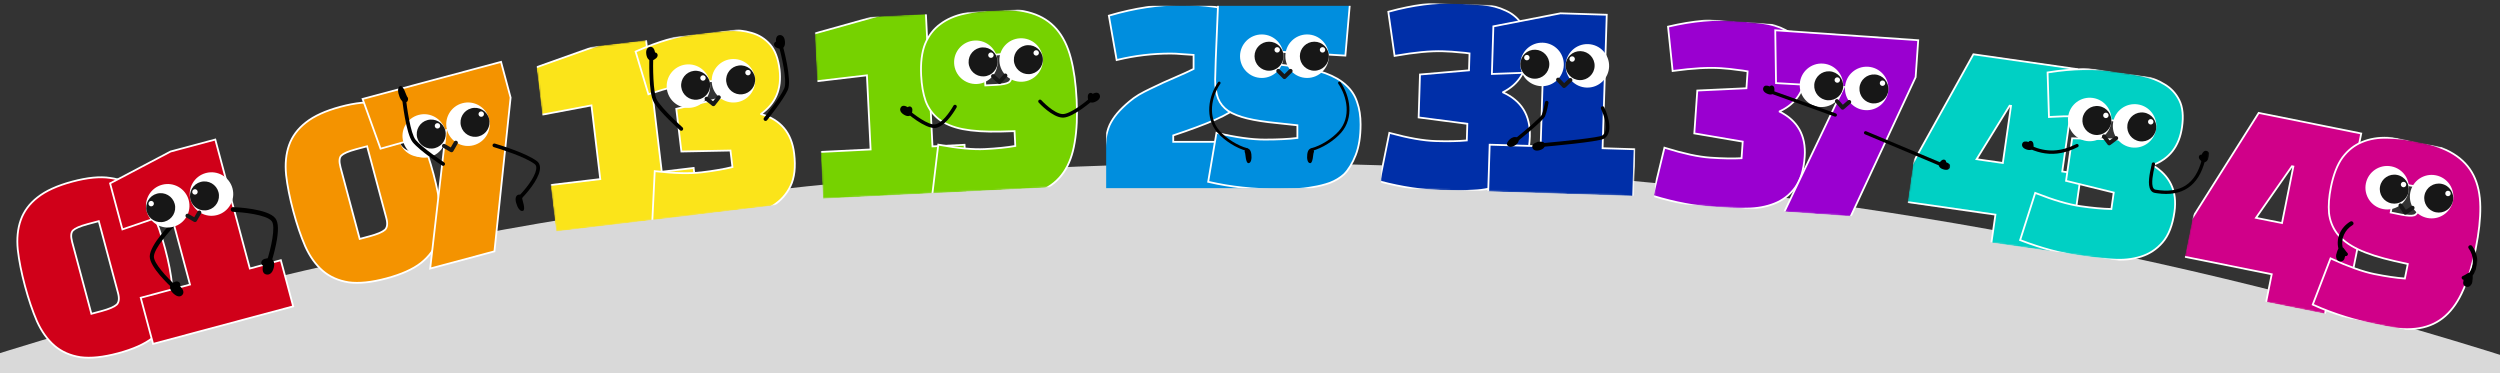 <svg width="1379" height="206" viewBox="0 0 1379 206" fill="none" style="background-color: rgba(0, 91, 226, 0.04);" xmlns="http://www.w3.org/2000/svg">
<rect x="0" y="0" width="1379" height="206" fill="#333333" stroke="none"/>
<circle cx="688" cy="2400" r="2310" fill="#D9D9D9"/>
<g clip-path="url(#clip0_12_15)">
<mask id="mask0_12_15" style="mask-type:luminance" maskUnits="userSpaceOnUse" x="1050" y="25" width="174" height="125">
<path d="M1223.98 47.825L1064.6 25L1050 126.96L1209.37 149.785L1223.98 47.825Z" fill="white"/>
</mask>
<g mask="url(#mask0_12_15)">
<path d="M1130.67 139.018L1131.16 139.089L1131.23 138.594L1133.45 123.092L1143.29 124.501L1143.79 124.572L1143.86 124.077L1147.8 96.562L1147.87 96.067L1147.37 95.996L1137.54 94.588L1145.55 38.614L1145.62 38.119L1145.13 38.048L1088.87 29.99L1088.53 29.942L1088.36 30.242L1054.72 90.724L1054.67 90.805L1054.66 90.896L1051.8 110.892L1051.73 111.387L1052.22 111.458L1100.68 118.398L1098.46 133.9L1098.39 134.395L1098.88 134.465L1130.67 139.018ZM1109.27 58.41L1104.76 89.894L1090.28 87.819L1108.5 58.3L1109.27 58.41Z" fill="#00D0C4" stroke="white"/>
<path d="M1143.44 76.297L1142.99 76.285L1142.93 76.726L1139.7 99.297L1139.63 99.746L1140.07 99.854L1165.93 106.212L1164.63 115.291C1159.9 115.207 1154.18 114.687 1147.47 113.726C1140.91 112.786 1132.8 110.416 1123.13 106.6L1122.63 106.404L1122.47 106.913L1114.45 131.975L1114.3 132.424L1114.74 132.594C1126.07 136.978 1137.39 139.981 1148.7 141.601C1154.3 142.402 1159.88 142.936 1165.45 143.203C1171.04 143.576 1176.19 143.03 1180.9 141.556C1185.63 140.074 1189.61 137.457 1192.83 133.71C1196.2 129.845 1198.39 124.225 1199.43 116.908C1200.26 111.177 1199.65 106.13 1197.6 101.791C1195.58 97.538 1192.19 94.005 1187.45 91.183L1187.47 91.032C1192.03 89.335 1195.67 86.769 1198.36 83.328C1201.1 79.818 1202.84 75.422 1203.6 70.165C1204.47 64.093 1204.01 59.146 1202.14 55.374C1200.3 51.643 1197.59 48.703 1194.01 46.565C1190.47 44.337 1186.32 42.725 1181.56 41.723C1176.94 40.743 1172.25 39.911 1167.48 39.229C1155.74 37.547 1143.21 37.774 1129.88 39.903L1129.45 39.973L1129.46 40.413L1130.19 64.028L1130.21 64.544L1130.72 64.512C1141.46 63.829 1150.21 63.978 1156.99 64.948C1160.5 65.45 1163.47 65.981 1165.9 66.54L1165.91 66.542L1165.92 66.544C1168.16 66.96 1169.99 67.363 1171.44 67.751L1170.11 76.993L1143.44 76.297Z" fill="#00D0C4" stroke="white"/>
<path d="M1150.99 77.781C1157.55 78.72 1163.63 74.164 1164.57 67.603C1165.51 61.043 1160.96 54.963 1154.39 54.023C1147.83 53.084 1141.75 57.64 1140.81 64.201C1139.88 70.761 1144.43 76.841 1150.99 77.781Z" fill="white"/>
<path d="M1155.52 74.388C1159.89 75.015 1163.95 71.977 1164.57 67.603C1165.2 63.23 1162.16 59.176 1157.79 58.55C1153.41 57.923 1149.36 60.961 1148.73 65.335C1148.11 69.709 1151.15 73.762 1155.52 74.388Z" fill="#171717"/>
<path d="M1161.39 65.127C1162.21 65.245 1162.97 64.675 1163.09 63.855C1163.21 63.035 1162.64 62.275 1161.82 62.158C1161 62.04 1160.24 62.61 1160.12 63.43C1160 64.25 1160.57 65.01 1161.39 65.127Z" fill="white"/>
<path d="M1175.74 81.325C1182.3 82.265 1188.38 77.708 1189.32 71.148C1190.26 64.587 1185.7 58.507 1179.14 57.568C1172.58 56.628 1166.5 61.185 1165.56 67.745C1164.62 74.305 1169.18 80.385 1175.74 81.325Z" fill="white"/>
<path d="M1180.27 77.933C1184.64 78.559 1188.69 75.521 1189.32 71.148C1189.95 66.774 1186.91 62.721 1182.53 62.094C1178.16 61.468 1174.11 64.506 1173.48 68.879C1172.86 73.253 1175.89 77.306 1180.27 77.933Z" fill="#171717"/>
<path d="M1186.14 68.672C1186.96 68.789 1187.72 68.219 1187.84 67.399C1187.95 66.579 1187.38 65.819 1186.56 65.702C1185.74 65.585 1184.98 66.154 1184.87 66.974C1184.75 67.794 1185.32 68.554 1186.14 68.672Z" fill="white"/>
<path fill-rule="evenodd" clip-rule="evenodd" d="M1159.9 74.338C1160.4 73.966 1161.1 74.067 1161.47 74.564L1163.66 77.483L1166.58 75.295C1167.08 74.923 1167.78 75.024 1168.16 75.521C1168.53 76.018 1168.43 76.723 1167.93 77.096L1164.11 79.958C1163.61 80.331 1162.91 80.23 1162.54 79.733L1159.67 75.913C1159.3 75.416 1159.4 74.711 1159.9 74.338Z" fill="#171717"/>
<path d="M1128.05 84.598C1125.38 84.215 1122.69 83.429 1119.92 82.229C1119.45 82.026 1119.24 81.485 1119.43 81.02C1119.64 80.557 1120.18 80.343 1120.64 80.537C1129.01 84.132 1136.6 83.816 1145.26 79.496C1145.71 79.269 1146.27 79.449 1146.49 79.91C1146.72 80.362 1146.53 80.918 1146.08 81.145C1139.76 84.296 1133.96 85.443 1128.05 84.598Z" fill="black"/>
<path d="M1118.92 78.303C1119.13 77.987 1119.43 77.757 1119.81 77.692C1120.61 77.542 1121.35 78.15 1121.56 79.037C1121.71 79.66 1121.77 80.408 1121.69 80.988C1121.68 81.124 1121.65 81.256 1121.61 81.386C1121.18 82.574 1119.89 83.182 1117.78 82.442C1115.65 81.709 1115.07 80.404 1115.47 79.213C1115.91 77.918 1117.33 77.802 1118.92 78.303Z" fill="black"/>
<path d="M1189.84 106.606C1189.44 106.549 1189.04 106.482 1188.64 106.415C1187.67 106.249 1186.89 105.746 1186.34 104.91C1184.35 101.946 1185.82 95.401 1186.61 91.877C1186.76 91.206 1186.88 90.632 1186.92 90.346C1187 89.846 1187.47 89.494 1187.97 89.565C1188.47 89.637 1188.82 90.107 1188.75 90.607C1188.7 90.964 1188.57 91.521 1188.4 92.28C1187.77 95.061 1186.32 101.58 1187.86 103.888C1188.13 104.292 1188.48 104.524 1188.94 104.609C1202.66 106.974 1211.03 101.618 1214.48 88.231C1214.61 87.739 1215.12 87.447 1215.6 87.571C1216.09 87.696 1216.39 88.203 1216.26 88.686C1212.68 102.575 1203.79 108.604 1189.84 106.606Z" fill="black"/>
<path d="M1214.42 85.314C1214.04 85.26 1213.68 85.344 1213.38 85.584C1212.74 86.085 1212.72 87.049 1213.25 87.781C1213.63 88.301 1214.15 88.84 1214.64 89.156C1214.75 89.236 1214.87 89.307 1215 89.353C1216.17 89.813 1217.48 89.226 1218.31 87.156C1219.13 85.069 1218.53 83.78 1217.37 83.303C1216.09 82.792 1215.08 83.786 1214.42 85.314Z" fill="black"/>
</g>
</g>
<g clip-path="url(#clip1_12_15)">
<mask id="mask1_12_15" style="mask-type:luminance" maskUnits="userSpaceOnUse" x="912" y="9" width="169" height="115">
<path d="M1080.77 20.272L919.167 9L912 111.75L1073.61 123.023L1080.77 20.272Z" fill="white"/>
</mask>
<g mask="url(#mask1_12_15)">
<path d="M936.672 49.92L936.227 49.941L936.196 50.384L934.61 73.131L934.578 73.582L935.024 73.658L961.274 78.124L960.636 87.273C955.91 87.533 950.17 87.429 943.412 86.958C936.798 86.496 928.536 84.721 918.615 81.616L918.106 81.457L917.98 81.976L911.798 107.554L911.688 108.012L912.138 108.15C923.757 111.7 935.265 113.874 946.662 114.669C952.303 115.063 957.91 115.19 963.483 115.053C969.086 115.018 974.183 114.1 978.769 112.288C983.377 110.468 987.158 107.569 990.103 103.598C993.183 99.498 994.955 93.735 995.469 86.361C995.872 80.585 994.906 75.595 992.541 71.417C990.222 67.321 986.581 64.044 981.65 61.574L981.66 61.421C986.087 59.397 989.528 56.575 991.961 52.947C994.444 49.247 995.859 44.737 996.229 39.439C996.656 33.32 995.837 28.419 993.708 24.793C991.601 21.205 988.681 18.47 984.956 16.597C981.262 14.631 977.003 13.325 972.185 12.671C967.507 12.028 962.766 11.54 957.962 11.205C946.132 10.38 933.648 11.515 920.512 14.605L920.084 14.706L920.129 15.144L922.574 38.644L922.627 39.158L923.139 39.088C933.798 37.628 942.538 37.141 949.367 37.617C952.901 37.864 955.9 38.178 958.369 38.559L958.379 38.56L958.389 38.561C960.649 38.814 962.511 39.082 963.978 39.365L963.328 48.678L936.672 49.92Z" fill="#9A00D0" stroke="white"/>
<path d="M1058.05 22.697L1058.09 22.198L1057.59 22.163L979.776 16.736L979.233 16.698L979.241 17.242L979.648 45.375L979.655 45.841L980.119 45.867L1017.13 47.982L984.348 116.612L984.031 117.276L984.764 117.327L1020.29 119.805L1020.63 119.829L1020.78 119.517L1056.63 42.626L1056.67 42.541L1056.67 42.449L1058.05 22.697Z" fill="#9A00D0" stroke="white"/>
<path d="M1003.89 59.017C1010.5 59.478 1016.24 54.492 1016.7 47.881C1017.16 41.269 1012.17 35.536 1005.56 35.075C998.951 34.614 993.217 39.599 992.756 46.211C992.295 52.822 997.281 58.555 1003.89 59.017Z" fill="white"/>
<path d="M1008.16 55.305C1012.57 55.612 1016.39 52.288 1016.7 47.881C1017.01 43.473 1013.68 39.651 1009.27 39.343C1004.87 39.036 1001.04 42.36 1000.74 46.767C1000.43 51.175 1003.75 54.997 1008.16 55.305Z" fill="#171717"/>
<path d="M1013.35 45.642C1014.17 45.7 1014.89 45.076 1014.95 44.25C1015 43.424 1014.38 42.707 1013.55 42.649C1012.73 42.592 1012.01 43.215 1011.95 44.041C1011.9 44.868 1012.52 45.584 1013.35 45.642Z" fill="white"/>
<path d="M1028.83 60.756C1035.44 61.217 1041.18 56.231 1041.64 49.62C1042.1 43.009 1037.11 37.275 1030.5 36.814C1023.89 36.353 1018.16 41.339 1017.7 47.95C1017.23 54.562 1022.22 60.295 1028.83 60.756Z" fill="white"/>
<path d="M1033.1 57.044C1037.51 57.352 1041.33 54.028 1041.64 49.62C1041.94 45.213 1038.62 41.39 1034.21 41.083C1029.81 40.776 1025.98 44.099 1025.68 48.507C1025.37 52.914 1028.69 56.737 1033.1 57.044Z" fill="#171717"/>
<path d="M1038.28 47.382C1039.11 47.439 1039.83 46.816 1039.89 45.989C1039.94 45.163 1039.32 44.446 1038.49 44.389C1037.67 44.331 1036.95 44.954 1036.89 45.781C1036.84 46.607 1037.46 47.324 1038.28 47.382Z" fill="white"/>
<path fill-rule="evenodd" clip-rule="evenodd" d="M1012.53 54.937C1013 54.529 1013.71 54.579 1014.11 55.048L1016.51 57.8L1019.26 55.407C1019.73 54.999 1020.44 55.048 1020.85 55.517C1021.25 55.986 1021.21 56.697 1020.74 57.104L1017.13 60.236C1016.67 60.644 1015.96 60.595 1015.55 60.126L1012.42 56.524C1012.01 56.055 1012.06 55.345 1012.53 54.937Z" fill="#171717"/>
<path d="M1070.7 91.696C1070.61 91.69 1070.5 91.654 1070.42 91.62L1028.71 74.076C1028.25 73.875 1028.03 73.353 1028.23 72.888C1028.43 72.424 1028.96 72.207 1029.42 72.408L1071.13 89.925C1071.59 90.126 1071.81 90.648 1071.61 91.112C1071.44 91.495 1071.09 91.723 1070.7 91.696Z" fill="black"/>
<path d="M1073.5 89.471C1073.52 89.107 1073.41 88.733 1073.17 88.463C1072.62 87.862 1071.66 87.907 1070.98 88.479C1070.5 88.896 1069.98 89.422 1069.69 89.937C1069.63 90.045 1069.56 90.181 1069.53 90.292C1069.16 91.476 1069.81 92.76 1071.93 93.414C1074.05 94.097 1075.3 93.424 1075.69 92.241C1076.12 90.977 1075.06 90.03 1073.5 89.471Z" fill="black"/>
<path d="M976.2 47.672C976.445 47.379 976.769 47.176 977.136 47.146C977.93 47.061 978.615 47.727 978.721 48.636C978.818 49.261 978.793 50.02 978.67 50.574C978.66 50.714 978.624 50.824 978.558 50.96C978.028 52.105 976.701 52.576 974.684 51.647C972.639 50.716 972.197 49.391 972.699 48.244C973.237 46.986 974.671 47.002 976.2 47.672Z" fill="black"/>
<path d="M1012.26 64.344C1012.17 64.338 1012.09 64.332 1012.01 64.298L976.302 51.45C975.836 51.277 975.591 50.753 975.736 50.285C975.909 49.819 976.433 49.574 976.901 49.719L1012.63 62.569C1013.1 62.742 1013.34 63.266 1013.2 63.734C1013.03 64.144 1012.65 64.371 1012.26 64.344Z" fill="black"/>
</g>
</g>
<g clip-path="url(#clip2_12_15)">
<mask id="mask2_12_15" style="mask-type:luminance" maskUnits="userSpaceOnUse" x="761" y="0" width="144" height="109">
<path d="M904.574 5.211L764.642 0.839L761.426 103.789L901.358 108.161L904.574 5.211Z" fill="white"/>
</mask>
<g mask="url(#mask2_12_15)">
<path d="M783.705 41.057L783.262 41.094L783.248 41.539L782.536 64.33L782.522 64.782L782.971 64.841L809.373 68.296L809.087 77.463C804.374 77.904 798.634 78.02 791.863 77.808C785.236 77.601 776.911 76.144 766.879 73.423L766.364 73.283L766.258 73.807L761.063 99.604L760.97 100.066L761.426 100.186C773.172 103.288 784.755 105.018 796.175 105.375C801.826 105.551 807.434 105.463 812.998 105.112C818.595 104.863 823.654 103.749 828.167 101.763C832.702 99.767 836.368 96.725 839.159 92.644C842.079 88.429 843.628 82.601 843.859 75.213C844.039 69.426 842.883 64.477 840.359 60.393C837.885 56.389 834.12 53.254 829.098 50.975L829.102 50.822C833.448 48.63 836.778 45.677 839.071 41.959C841.409 38.166 842.65 33.605 842.816 28.297C843.008 22.166 842.002 17.301 839.734 13.758C837.492 10.254 834.468 7.633 830.674 5.904C826.908 4.082 822.602 2.941 817.763 2.472C813.063 2.009 808.307 1.703 803.494 1.553C791.64 1.182 779.209 2.796 766.202 6.389L765.778 6.506L765.84 6.941L769.185 30.331L769.258 30.842L769.767 30.752C780.362 28.884 789.076 28.062 795.919 28.276C799.46 28.387 802.469 28.585 804.95 28.871L804.96 28.872L804.971 28.873C807.239 29.039 809.109 29.235 810.586 29.461L810.295 38.792L783.705 41.057Z" fill="#002FA8" stroke="white"/>
<path d="M901.649 82.814L901.665 82.314L901.165 82.298L883.978 81.761L886.262 8.641L886.278 8.141L885.778 8.126L860.826 7.346L860.77 7.344L860.715 7.355L824.136 14.453L823.744 14.529L823.731 14.928L822.94 40.26L822.923 40.794L823.458 40.775L851.093 39.773L849.814 80.694L822.204 79.831L821.704 79.816L821.688 80.315L820.897 105.647L820.881 106.147L821.381 106.162L900.343 108.629L900.842 108.645L900.858 108.145L901.649 82.814Z" fill="#002FA8" stroke="white"/>
<path d="M851.096 80.936C850.609 80.921 850.193 80.54 850.149 80.018C850.105 79.465 850.517 78.987 851.067 78.943C862.661 77.926 881.761 75.887 883.717 74.784C887.881 72.37 884.686 63.321 883.111 60.023C882.882 59.526 883.084 58.919 883.58 58.69C884.075 58.46 884.678 58.663 884.907 59.16C885.164 59.72 891.316 72.723 884.7 76.531C881.717 78.246 854.368 80.701 851.248 80.971C851.188 80.939 851.157 80.938 851.096 80.936Z" fill="black"/>
<path d="M847.788 78.442C847.77 78.043 851.927 77.775 851.885 79.122C851.973 79.247 852.03 79.372 852.055 79.526C852.411 80.855 851.637 82.179 849.298 82.841C846.959 83.504 845.641 82.696 845.256 81.367C844.873 79.945 846.063 78.971 847.788 78.442Z" fill="black"/>
<path d="M836.261 78.316C835.986 78.308 835.716 78.177 835.509 77.956C835.157 77.516 835.237 76.905 835.675 76.551C842.528 71.034 849.929 64.584 850.457 63.314C851.348 61.166 852.196 56.472 852.197 56.442C852.306 55.893 852.805 55.541 853.351 55.65C853.897 55.759 854.247 56.261 854.138 56.809C854.101 57.022 853.251 61.777 852.263 64.106C851.273 66.496 839.256 76.173 836.877 78.121C836.72 78.239 836.474 78.323 836.261 78.316Z" fill="black"/>
<path d="M837.091 75.952C837.21 76.047 837.298 76.173 837.355 76.297C838.051 77.453 837.668 78.973 835.615 80.227C833.531 81.51 832.049 81.096 831.323 79.94C830.569 78.69 834.062 74.294 837.091 75.952Z" fill="black"/>
<path d="M875.214 48.315C868.59 48.108 863.387 42.571 863.594 35.946C863.801 29.322 869.339 24.12 875.963 24.327C882.587 24.534 887.79 30.072 887.583 36.696C887.376 43.32 881.838 48.522 875.214 48.315Z" fill="white"/>
<path d="M871.341 44.192C866.925 44.054 863.456 40.362 863.594 35.946C863.732 31.53 867.424 28.062 871.84 28.2C876.256 28.338 879.725 32.03 879.587 36.446C879.449 40.862 875.757 44.33 871.341 44.192Z" fill="#171717"/>
<path d="M867.155 34.057C866.327 34.031 865.677 33.339 865.703 32.511C865.729 31.683 866.421 31.032 867.249 31.058C868.077 31.084 868.727 31.776 868.701 32.604C868.675 33.432 867.983 34.083 867.155 34.057Z" fill="white"/>
<path d="M850.226 47.535C843.602 47.328 838.4 41.79 838.607 35.166C838.813 28.541 844.351 23.339 850.975 23.546C857.6 23.753 862.802 29.291 862.595 35.915C862.388 42.539 856.85 47.742 850.226 47.535Z" fill="white"/>
<path d="M846.353 43.412C841.937 43.274 838.469 39.582 838.607 35.166C838.745 30.75 842.436 27.281 846.852 27.419C851.269 27.557 854.737 31.249 854.599 35.665C854.461 40.081 850.769 43.55 846.353 43.412Z" fill="#171717"/>
<path d="M842.167 33.276C841.339 33.25 840.689 32.558 840.715 31.73C840.741 30.902 841.433 30.252 842.261 30.277C843.089 30.303 843.739 30.995 843.713 31.823C843.688 32.651 842.995 33.302 842.167 33.276Z" fill="white"/>
<path fill-rule="evenodd" clip-rule="evenodd" d="M867.034 43.387C866.609 42.934 865.897 42.912 865.444 43.337L862.785 45.835L860.287 43.176C859.862 42.723 859.15 42.701 858.697 43.126C858.244 43.552 858.222 44.264 858.648 44.717L861.916 48.195C862.341 48.648 863.053 48.67 863.505 48.245L866.984 44.977C867.437 44.552 867.46 43.84 867.034 43.387Z" fill="#171717"/>
</g>
</g>
<g clip-path="url(#clip3_12_15)">
<mask id="mask3_12_15" style="mask-type:luminance" maskUnits="userSpaceOnUse" x="610" y="3" width="142" height="101">
<path d="M752 3H610V104H752V3Z" fill="white"/>
</mask>
<g mask="url(#mask3_12_15)">
<path d="M615.856 32.597L615.947 33.121L616.465 32.997C626.054 30.692 635.802 29.539 645.708 29.539C647.7 29.539 649.747 29.643 651.847 29.852L651.86 29.854L651.873 29.854C653.949 29.952 656.117 30.097 658.38 30.287V38.03C657.077 38.632 655.64 39.324 654.066 40.106C652.374 40.842 650.472 41.683 648.36 42.628C646.246 43.574 643.973 44.572 641.542 45.624L641.534 45.627C639.202 46.681 636.871 47.788 634.539 48.947C632.307 50.004 630.181 51.114 628.16 52.278L628.149 52.284C626.226 53.452 624.512 54.677 623.008 55.959C620.348 58.181 618.105 60.357 616.285 62.486L616.284 62.488C614.565 64.517 613.166 66.657 612.088 68.907L612.084 68.916L612.08 68.925C611.111 71.174 610.412 73.58 609.983 76.142L609.982 76.151L609.98 76.16C609.66 78.605 609.5 81.31 609.5 84.273V104V104.5H610H691.413H691.913V104V78.75V78.25H691.413H647.16V74.692C656.534 71.577 664.211 68.717 670.188 66.11C676.246 63.468 681.004 60.656 684.441 57.665C687.88 54.673 690.264 51.342 691.567 47.67L691.568 47.666C692.861 43.917 693.5 39.441 693.5 34.247C693.5 27.265 692.491 21.659 690.436 17.461C688.493 13.278 685.678 10.096 681.989 7.937C678.322 5.685 673.916 4.248 668.786 3.609C663.786 2.869 658.209 2.5 652.056 2.5C638.99 2.5 625.665 4.507 612.08 8.517L611.652 8.644L611.729 9.083L615.856 32.597Z" fill="#008EDE" stroke="white"/>
<path d="M666.507 99.813L666.428 100.278L666.888 100.384C678.793 103.129 691.483 104.5 704.956 104.5C707.692 104.5 710.743 104.447 714.107 104.342C717.49 104.236 720.821 103.865 724.1 103.23C727.484 102.7 730.662 101.904 733.631 100.841L733.639 100.838L733.646 100.836C736.635 99.659 739.208 98.103 741.358 96.165L741.367 96.156L741.377 96.147C743.856 93.663 745.987 90.124 747.788 85.562C749.602 80.962 750.5 75.32 750.5 68.65C750.5 63.98 749.865 59.873 748.583 56.336C747.401 52.679 745.358 49.556 742.462 46.975C739.567 44.291 735.778 42.105 731.114 40.405C726.447 38.705 720.632 37.436 713.679 36.591L713.678 36.591L704.826 35.539V28.465L741.623 30.643L742.109 30.672L742.151 30.187L744.513 3.043L744.561 2.5H744.015H672.355H671.874L671.855 2.98C671.33 16.131 670.91 26.124 670.595 32.961L670.595 32.969C670.385 39.8 670.28 43.495 670.28 44.031C670.28 48.07 670.81 51.501 671.888 54.31L671.89 54.317C672.979 57.044 674.829 59.328 677.42 61.167L677.43 61.174L677.44 61.18C680.126 62.903 683.648 64.288 687.986 65.348C692.321 66.408 697.753 67.252 704.275 67.885C704.276 67.885 704.277 67.885 704.278 67.885L715.639 69.099V76.1C710.905 76.691 704.932 76.987 697.712 76.987C690.413 76.987 681.687 75.786 671.525 73.371L671.006 73.248L670.917 73.774L666.507 99.813Z" fill="#008EDE" stroke="white"/>
<path d="M696 43C702.627 43 708 37.627 708 31C708 24.373 702.627 19 696 19C689.373 19 684 24.373 684 31C684 37.627 689.373 43 696 43Z" fill="white"/>
<path d="M700 39C704.418 39 708 35.418 708 31C708 26.582 704.418 23 700 23C695.582 23 692 26.582 692 31C692 35.418 695.582 39 700 39Z" fill="#171717"/>
<path d="M704.5 29C705.328 29 706 28.328 706 27.5C706 26.672 705.328 26 704.5 26C703.672 26 703 26.672 703 27.5C703 28.328 703.672 29 704.5 29Z" fill="white"/>
<path d="M721 43C727.627 43 733 37.627 733 31C733 24.373 727.627 19 721 19C714.373 19 709 24.373 709 31C709 37.627 714.373 43 721 43Z" fill="white"/>
<path d="M725 39C729.418 39 733 35.418 733 31C733 26.582 729.418 23 725 23C720.582 23 717 26.582 717 31C717 35.418 720.582 39 725 39Z" fill="#171717"/>
<path d="M729.5 29C730.328 29 731 28.328 731 27.5C731 26.672 730.328 26 729.5 26C728.672 26 728 26.672 728 27.5C728 28.328 728.672 29 729.5 29Z" fill="white"/>
<path fill-rule="evenodd" clip-rule="evenodd" d="M704.329 38.33C704.769 37.89 705.481 37.89 705.921 38.33L708.5 40.909L711.08 38.33C711.519 37.89 712.231 37.89 712.67 38.33C713.11 38.769 713.11 39.481 712.67 39.92L709.296 43.295C708.856 43.735 708.144 43.735 707.704 43.295L704.329 39.92C703.89 39.481 703.89 38.769 704.329 38.33Z" fill="#171717"/>
<path d="M686.788 84.401C686.343 83.699 686.507 82.738 687.163 82.153C687.608 81.754 686.929 82.176 687.444 82.012C687.561 81.965 687.679 81.918 687.796 81.918C688.943 81.801 689.974 82.785 690.255 85.104C690.536 87.447 690.162 89.977 688.639 90C687.093 90.023 686.999 84.729 686.788 84.401Z" fill="black"/>
<path d="M672.522 45C672.288 45 672.031 45.117 671.89 45.328C666.643 52.965 664.324 64.935 671.609 73.227C675.544 77.702 682.127 81.801 687.608 83.23C688.007 83.324 688.428 83.09 688.545 82.691C688.662 82.293 688.405 81.871 688.007 81.754C682.783 80.396 676.528 76.484 672.757 72.22C666.01 64.537 668.212 53.363 673.132 46.195C673.366 45.843 673.272 45.375 672.944 45.141C672.804 45.047 672.663 45 672.522 45Z" fill="black"/>
<path d="M724.553 84.401C724.998 83.699 724.834 82.738 724.178 82.153C723.733 81.754 724.412 82.176 723.897 82.012C723.78 81.965 723.663 81.918 723.546 81.918C722.398 81.801 721.367 82.785 721.086 85.104C720.805 87.447 721.18 89.977 722.702 90C724.248 90.023 724.342 84.729 724.553 84.401Z" fill="black"/>
<path d="M738.819 45C739.053 45 739.311 45.117 739.451 45.328C744.699 52.965 747.018 64.935 739.733 73.227C735.797 77.702 729.215 81.801 723.733 83.23C723.335 83.324 722.913 83.09 722.796 82.691C722.679 82.293 722.937 81.871 723.335 81.754C728.559 80.396 734.813 76.484 738.585 72.22C745.331 64.537 743.129 53.363 738.21 46.195C737.976 45.843 738.069 45.375 738.397 45.141C738.538 45.047 738.678 45 738.819 45Z" fill="black"/>
</g>
</g>
<g clip-path="url(#clip4_12_15)">
<mask id="mask4_12_15" style="mask-type:luminance" maskUnits="userSpaceOnUse" x="449" y="3" width="161" height="107">
<path d="M604.807 3L449 10.749L453.918 109.627L609.725 101.878L604.807 3Z" fill="white"/>
</mask>
<g mask="url(#mask4_12_15)">
<path d="M532.061 80.365L532.036 79.866L531.536 79.89L514.362 80.745L510.728 7.679L510.703 7.18L510.203 7.204L485.27 8.444L485.214 8.447L485.161 8.462L449.275 18.494L448.89 18.601L448.91 19L450.169 44.313L450.195 44.847L450.726 44.785L478.19 41.552L480.224 82.442L452.634 83.814L452.134 83.839L452.159 84.339L453.418 109.651L453.443 110.151L453.942 110.126L532.845 106.202L533.344 106.177L533.319 105.678L532.061 80.365Z" fill="#76D200" stroke="white"/>
<path d="M552.185 72.56L552.188 72.56L559.621 72.338L560.028 80.517C555.319 81.341 549.696 81.917 543.158 82.242C536.776 82.559 528.422 81.777 518.083 79.881L517.56 79.785L517.496 80.313L514.353 106.448L514.296 106.918L514.762 107C526.866 109.138 540.375 109.832 555.284 109.091C562.923 108.711 569.322 107.39 574.467 105.112C579.619 102.83 583.709 99.475 586.722 95.048C589.73 90.629 591.755 85.103 592.812 78.491C593.974 71.879 594.327 64.056 593.878 55.029C593.429 46.001 592.358 38.302 590.656 31.939C588.947 25.461 586.329 20.163 582.789 16.068C579.244 11.966 574.682 9.044 569.12 7.297C563.565 5.552 556.805 4.887 548.852 5.282C542.708 5.588 537.057 6.343 531.9 7.55C526.716 8.657 522.299 10.578 518.665 13.323C515.011 15.974 512.226 19.597 510.303 24.173L510.299 24.182C508.477 28.769 507.757 34.603 508.108 41.66C508.376 47.035 509.194 51.714 510.572 55.691L510.576 55.702C512.071 59.7 514.454 63.018 517.721 65.645L517.727 65.651C521.107 68.276 525.561 70.13 531.062 71.234L531.065 71.234C536.668 72.332 543.712 72.771 552.185 72.56ZM544.519 31.474L544.531 31.466L544.543 31.458C545.749 30.637 548.03 30.099 551.505 29.926L557.497 29.628L558.026 40.28C558.164 43.055 557.566 44.678 556.471 45.433C555.248 46.16 552.955 46.644 549.489 46.816L543.499 47.114L542.969 36.463C542.83 33.668 543.439 32.121 544.519 31.474Z" fill="#76D200" stroke="white"/>
<path d="M538.878 46.328C545.497 45.999 550.597 40.366 550.267 33.747C549.938 27.128 544.305 22.029 537.686 22.358C531.067 22.687 525.968 28.32 526.297 34.939C526.626 41.559 532.259 46.657 538.878 46.328Z" fill="white"/>
<path d="M542.675 42.135C547.087 41.915 550.487 38.16 550.267 33.747C550.048 29.334 546.293 25.935 541.88 26.154C537.467 26.374 534.068 30.129 534.287 34.542C534.507 38.955 538.262 42.354 542.675 42.135Z" fill="#171717"/>
<path d="M546.672 31.923C547.5 31.882 548.137 31.178 548.096 30.351C548.055 29.523 547.351 28.886 546.523 28.927C545.696 28.968 545.059 29.672 545.1 30.5C545.141 31.327 545.845 31.965 546.672 31.923Z" fill="white"/>
<path d="M563.847 45.087C570.467 44.757 575.566 39.124 575.237 32.505C574.907 25.886 569.274 20.787 562.655 21.116C556.036 21.445 550.937 27.078 551.266 33.697C551.595 40.317 557.228 45.416 563.847 45.087Z" fill="white"/>
<path d="M567.644 40.893C572.057 40.673 575.456 36.918 575.237 32.505C575.017 28.092 571.262 24.693 566.849 24.913C562.436 25.132 559.037 28.887 559.256 33.3C559.476 37.713 563.231 41.112 567.644 40.893Z" fill="#171717"/>
<path d="M571.641 30.682C572.469 30.64 573.106 29.936 573.065 29.109C573.024 28.282 572.32 27.644 571.492 27.685C570.665 27.727 570.028 28.431 570.069 29.258C570.11 30.085 570.814 30.723 571.641 30.682Z" fill="white"/>
<path fill-rule="evenodd" clip-rule="evenodd" d="M546.965 41.25C547.382 40.789 548.094 40.754 548.555 41.171L551.259 43.619L553.708 40.914C554.124 40.454 554.835 40.419 555.296 40.836C555.757 41.252 555.792 41.964 555.375 42.425L552.172 45.963C551.755 46.424 551.044 46.459 550.583 46.042L547.045 42.839C546.584 42.422 546.549 41.71 546.965 41.25Z" fill="#171717"/>
<path d="M515.748 70.612C510.003 70.898 500.296 62.467 499.14 61.438C498.732 61.067 498.702 60.459 499.05 60.051C499.419 59.641 500.024 59.611 500.431 59.96C503.512 62.699 512.362 69.563 516.187 68.547C520.912 67.333 525.88 58.39 525.919 58.301C526.177 57.832 526.774 57.65 527.263 57.908C527.731 58.168 527.912 58.767 527.655 59.259C527.437 59.661 522.23 69.029 516.715 70.455C516.417 70.557 516.094 70.595 515.748 70.612Z" fill="black"/>
<path d="M500.714 59.12C501.003 58.845 501.384 58.674 501.797 58.697C502.665 58.74 503.29 59.557 503.274 60.536C503.265 61.233 503.153 62.021 502.923 62.619C502.886 62.751 502.828 62.885 502.748 63.019C502.025 64.164 500.504 64.478 498.491 63.187C496.455 61.876 496.164 60.368 496.886 59.224C497.668 57.967 499.174 58.197 500.714 59.12Z" fill="black"/>
<path d="M586.564 64.884C586.434 64.891 586.326 64.896 586.195 64.881C580.496 64.773 573.242 56.916 572.944 56.583C572.578 56.188 572.611 55.556 573.004 55.189C573.397 54.821 574.027 54.855 574.393 55.25C574.461 55.334 581.374 62.838 586.228 62.922C590.323 62.98 598.885 56.206 601.829 53.581C602.243 53.213 602.852 53.248 603.219 53.664C603.585 54.081 603.551 54.691 603.136 55.06C602.701 55.451 592.331 64.597 586.564 64.884Z" fill="black"/>
<path d="M602.711 51.733C602.437 51.442 602.08 51.242 601.668 51.219C600.801 51.197 600.103 51.971 600.043 52.931C599.99 53.629 600.029 54.41 600.212 55.031C600.24 55.16 600.291 55.31 600.363 55.437C601.005 56.622 602.478 57.071 604.588 55.944C606.719 54.816 607.122 53.34 606.498 52.132C605.849 50.838 604.317 50.936 602.711 51.733Z" fill="black"/>
</g>
</g>
<g clip-path="url(#clip5_12_15)">
<mask id="mask5_12_15" style="mask-type:luminance" maskUnits="userSpaceOnUse" x="295" y="12" width="158" height="116">
<path d="M440.964 12L295 29.422L306.733 127.725L452.697 110.302L440.964 12Z" fill="white"/>
</mask>
<g mask="url(#mask5_12_15)">
<path d="M382.669 93.137L382.61 92.64L382.114 92.7L365.039 94.738L356.368 22.097L356.309 21.601L355.813 21.66L331.025 24.619L330.969 24.625L330.916 24.644L295.809 37.13L295.432 37.264L295.48 37.66L298.484 62.826L298.547 63.357L299.073 63.258L326.247 58.136L331.1 98.789L303.67 102.063L303.174 102.122L303.233 102.618L306.237 127.784L306.296 128.28L306.793 128.221L385.236 118.858L385.732 118.799L385.673 118.302L382.669 93.137Z" fill="#FBE41A" stroke="white"/>
<path d="M373.479 59.939L373.047 60.042L373.099 60.484L375.802 83.125L375.856 83.575L376.308 83.566L402.93 83.035L404.017 92.142C399.424 93.282 393.766 94.255 387.039 95.058C380.455 95.844 372.006 95.647 361.68 94.456L361.15 94.395L361.124 94.929L359.843 121.212L359.82 121.683L360.288 121.734C372.366 123.045 384.078 123.025 395.422 121.671C401.037 121 406.569 120.075 412.017 118.896C417.515 117.813 422.35 115.956 426.515 113.317C430.7 110.666 433.871 107.11 436.021 102.658C438.278 98.054 438.938 92.06 438.062 84.721C437.376 78.972 435.492 74.251 432.387 70.59C429.342 67.001 425.15 64.464 419.844 62.961L419.826 62.809C423.796 59.992 426.647 56.575 428.358 52.556C430.103 48.456 430.648 43.761 430.019 38.487C429.292 32.396 427.571 27.736 424.799 24.572C422.058 21.442 418.676 19.303 414.667 18.161C410.671 16.922 406.242 16.437 401.387 16.697C396.671 16.942 391.923 17.35 387.141 17.921C375.365 19.326 363.315 22.78 350.991 28.276L350.589 28.456L350.716 28.877L357.519 51.503L357.667 51.998L358.157 51.833C368.355 48.403 376.848 46.287 383.645 45.476C387.163 45.056 390.168 44.803 392.664 44.714L392.675 44.714L392.685 44.713C394.952 44.538 396.831 44.453 398.325 44.456L399.431 53.726L373.479 59.939Z" fill="#FBE41A" stroke="white"/>
<path d="M381.163 59.422C387.744 58.636 392.442 52.665 391.656 46.084C390.871 39.504 384.899 34.806 378.318 35.591C371.738 36.377 367.04 42.348 367.825 48.929C368.611 55.509 374.582 60.207 381.163 59.422Z" fill="white"/>
<path d="M384.661 54.976C389.048 54.452 392.18 50.471 391.656 46.084C391.132 41.697 387.151 38.565 382.764 39.089C378.377 39.612 375.245 43.593 375.769 47.98C376.292 52.368 380.273 55.5 384.661 54.976Z" fill="#171717"/>
<path d="M387.944 44.513C388.766 44.415 389.353 43.669 389.255 42.846C389.157 42.023 388.411 41.436 387.588 41.534C386.766 41.632 386.178 42.379 386.276 43.202C386.375 44.024 387.121 44.611 387.944 44.513Z" fill="white"/>
<path d="M405.987 56.459C412.567 55.673 417.265 49.702 416.48 43.121C415.694 36.541 409.723 31.843 403.142 32.628C396.561 33.413 391.864 39.385 392.649 45.966C393.434 52.546 399.406 57.244 405.987 56.459Z" fill="white"/>
<path d="M409.484 52.013C413.872 51.489 417.003 47.508 416.48 43.121C415.956 38.734 411.975 35.602 407.588 36.126C403.201 36.649 400.069 40.63 400.593 45.017C401.116 49.405 405.097 52.537 409.484 52.013Z" fill="#171717"/>
<path d="M412.767 41.55C413.59 41.452 414.177 40.706 414.079 39.883C413.981 39.06 413.234 38.473 412.412 38.571C411.589 38.669 411.002 39.416 411.1 40.239C411.198 41.061 411.945 41.648 412.767 41.55Z" fill="white"/>
<path fill-rule="evenodd" clip-rule="evenodd" d="M388.88 53.797C389.264 53.309 389.972 53.224 390.46 53.608L393.327 55.864L395.583 52.997C395.967 52.509 396.674 52.424 397.162 52.809C397.651 53.193 397.735 53.9 397.351 54.388L394.4 58.139C394.016 58.628 393.308 58.712 392.82 58.328L389.069 55.377C388.58 54.993 388.496 54.285 388.88 53.797Z" fill="#171717"/>
<path d="M375.936 72.133C375.636 72.169 375.345 72.085 375.109 71.876C374.638 71.459 363.779 61.689 360.608 56.309C357.526 51.084 358.194 31.574 358.212 30.742C358.235 30.147 358.718 29.686 359.306 29.711C359.895 29.736 360.351 30.226 360.328 30.821C360.139 36.294 360.129 51.319 362.421 55.216C365.417 60.308 376.382 70.184 376.486 70.267C376.931 70.664 376.966 71.347 376.572 71.773C376.433 71.979 376.19 72.103 375.936 72.133Z" fill="black"/>
<path d="M361.343 28.923C361.769 28.967 362.167 29.156 362.442 29.503C363.022 30.239 362.801 31.332 362.019 32.041C361.469 32.533 360.752 32.998 360.102 33.242C359.969 33.305 359.81 33.348 359.649 33.367C358.246 33.582 356.909 32.58 356.51 30.021C356.105 27.416 357.12 26.11 358.543 25.869C360.104 25.611 360.999 27.021 361.343 28.923Z" fill="black"/>
<path d="M422.387 66.707C422.11 66.74 421.819 66.657 421.585 66.471C421.12 66.1 421.062 65.42 421.431 64.973C421.512 64.869 430.356 53.837 432.604 48.734C434.411 44.656 430.897 29.934 429.417 24.589C429.255 24.016 429.584 23.432 430.149 23.269C430.715 23.107 431.294 23.441 431.456 24.014C432.027 26.055 436.989 44.088 434.558 49.615C432.177 54.97 423.457 65.869 423.092 66.339C422.906 66.551 422.664 66.674 422.387 66.707Z" fill="black"/>
<path d="M428.008 22.98C427.603 23.123 427.262 23.401 427.076 23.802C426.685 24.654 427.157 25.665 428.084 26.17C428.734 26.519 429.541 26.802 430.229 26.885C430.374 26.916 430.538 26.92 430.7 26.9C432.137 26.776 433.2 25.488 432.983 22.884C432.765 20.279 431.469 19.226 430.033 19.35C428.432 19.47 427.894 21.05 428.008 22.98Z" fill="black"/>
</g>
</g>
<g clip-path="url(#clip6_12_15)">
<path d="M9.811 137.793L9.812 137.8C10.493 143.781 11.821 150.453 13.793 157.814C15.74 165.08 17.926 171.522 20.352 177.136L20.355 177.144C22.889 182.759 26.111 187.284 30.031 190.701L30.035 190.705C33.944 194.038 38.714 196.139 44.327 197.02L44.338 197.022C50.029 197.782 56.99 197.045 65.203 194.844C73.415 192.644 79.765 189.814 84.221 186.334L84.225 186.331C88.74 182.737 91.823 178.531 93.448 173.71C95.161 168.882 95.653 163.411 94.944 157.307C94.333 151.204 93.052 144.518 91.105 137.252C89.133 129.891 86.934 123.401 84.508 117.786C82.07 112.144 78.907 107.651 75.009 104.326C71.191 100.962 66.429 98.909 60.747 98.149C55.12 97.267 48.143 97.958 39.838 100.183C31.625 102.384 25.239 105.275 20.714 108.876C16.266 112.351 13.171 116.51 11.452 121.352C9.738 126.179 9.197 131.663 9.811 137.793ZM55.92 171.612L50.413 173.088L39.81 133.518C38.921 130.2 39.194 128.157 40.273 127.099C40.856 126.528 41.8 125.942 43.144 125.356C44.483 124.773 46.188 124.201 48.265 123.645L54.486 121.978L65.088 161.548C65.941 164.729 65.6 166.815 64.35 168.034C62.961 169.263 60.186 170.469 55.92 171.612Z" fill="#D00019" stroke="white"/>
<path d="M155.035 144.018L154.906 143.535L154.423 143.664L137.813 148.115L118.878 77.452L118.749 76.969L118.266 77.098L94.153 83.559L94.099 83.574L94.049 83.6L61.079 100.962L60.726 101.148L60.829 101.533L67.389 126.014L67.527 126.531L68.033 126.358L94.201 117.416L104.797 156.962L78.115 164.111L77.632 164.241L77.761 164.724L84.32 189.204L84.45 189.687L84.933 189.558L161.241 169.111L161.724 168.981L161.594 168.498L155.035 144.018Z" fill="#D00019" stroke="white"/>
<path d="M145.104 146.602C144.643 146.341 144.299 145.934 144.151 145.419C143.856 144.32 144.62 143.208 145.836 142.826C146.692 142.562 147.708 142.392 148.527 142.445C148.715 142.44 148.902 142.469 149.095 142.519C150.786 142.995 151.773 144.759 150.977 147.794C150.176 150.852 148.443 151.804 146.738 151.366C144.897 150.873 144.576 148.886 145.104 146.602Z" fill="black"/>
<path d="M148.761 145.656C148.532 145.718 148.275 145.719 148.027 145.626C147.352 145.399 146.986 144.659 147.208 143.988C149.461 137.05 152.187 124.954 149.89 122.012C147.012 118.319 133.481 117.027 128.503 116.842C127.793 116.817 127.241 116.217 127.261 115.498C127.283 114.789 127.869 114.224 128.58 114.249C130.533 114.326 147.77 115.101 151.899 120.42C153.655 122.68 153.777 127.384 152.256 134.805C151.19 140.043 149.703 144.622 149.644 144.819C149.502 145.254 149.168 145.547 148.761 145.656Z" fill="black"/>
<path d="M99.323 157.908C99.508 157.457 99.549 156.947 99.37 156.463C98.996 155.435 97.856 154.98 96.797 155.34C96.045 155.596 95.228 156.01 94.678 156.504C94.547 156.605 94.421 156.725 94.32 156.861C93.37 158.147 93.608 160.069 95.782 162.026C97.981 163.998 99.726 163.802 100.7 162.532C101.741 161.146 100.912 159.414 99.323 157.908Z" fill="black"/>
<path d="M96.116 159.18C95.775 159.271 95.388 159.19 95.087 158.913C93.797 157.75 82.491 147.376 82.603 141.377C82.722 135.039 93.917 123.541 95.193 122.255C95.644 121.798 96.367 121.843 96.801 122.356C97.244 122.867 97.237 123.65 96.783 124.098C93.504 127.418 84.963 137.022 84.881 141.548C84.818 145.146 91.971 152.965 96.494 157.049C96.988 157.492 97.069 158.273 96.683 158.789C96.54 158.99 96.338 159.12 96.116 159.18Z" fill="black"/>
<path d="M119.761 118.626C113.36 120.342 106.78 116.543 105.064 110.141C103.349 103.739 107.148 97.159 113.55 95.444C119.951 93.729 126.531 97.528 128.246 103.929C129.962 110.331 126.163 116.911 119.761 118.626Z" fill="white"/>
<path d="M114.862 115.798C110.595 116.941 106.208 114.409 105.064 110.141C103.921 105.873 106.453 101.487 110.721 100.343C114.989 99.2 119.376 101.732 120.519 106C121.663 110.268 119.13 114.654 114.862 115.798Z" fill="#171717"/>
<path d="M107.927 107.303C107.127 107.518 106.305 107.043 106.09 106.243C105.876 105.442 106.351 104.62 107.151 104.406C107.951 104.191 108.774 104.666 108.988 105.466C109.202 106.266 108.728 107.089 107.927 107.303Z" fill="white"/>
<path d="M95.613 125.097C89.211 126.812 82.631 123.013 80.916 116.612C79.201 110.21 83 103.63 89.401 101.915C95.803 100.199 102.383 103.998 104.098 110.4C105.814 116.801 102.015 123.382 95.613 125.097Z" fill="white"/>
<path d="M90.714 122.268C86.446 123.412 82.06 120.879 80.916 116.612C79.773 112.344 82.305 107.957 86.573 106.814C90.841 105.67 95.227 108.203 96.371 112.47C97.514 116.738 94.982 121.125 90.714 122.268Z" fill="#171717"/>
<path d="M83.779 113.774C82.979 113.988 82.156 113.513 81.942 112.713C81.728 111.913 82.203 111.09 83.003 110.876C83.803 110.662 84.626 111.137 84.84 111.937C85.054 112.737 84.579 113.559 83.779 113.774Z" fill="white"/>
<path fill-rule="evenodd" clip-rule="evenodd" d="M110.506 116.271C109.968 115.96 109.281 116.145 108.97 116.682L107.146 119.842L103.987 118.018C103.449 117.707 102.761 117.892 102.45 118.43C102.139 118.968 102.324 119.656 102.862 119.966L106.995 122.353C107.533 122.663 108.221 122.479 108.532 121.941L110.918 117.808C111.229 117.27 111.045 116.581 110.506 116.271Z" fill="#171717"/>
</g>
<g clip-path="url(#clip7_12_15)">
<path d="M157.811 96.499L157.812 96.506C158.493 102.487 159.821 109.159 161.793 116.52C163.74 123.786 165.926 130.228 168.352 135.842L168.355 135.85C170.888 141.465 174.111 145.99 178.031 149.407L178.035 149.411C181.944 152.743 186.714 154.845 192.327 155.726L192.338 155.728C198.029 156.488 204.99 155.751 213.203 153.55C221.415 151.35 227.765 148.52 232.221 145.04L232.225 145.037C236.74 141.443 239.823 137.237 241.448 132.416C243.161 127.588 243.653 122.116 242.944 116.013C242.333 109.91 241.052 103.224 239.105 95.958C237.133 88.597 234.935 82.107 232.508 76.492C230.07 70.85 226.907 66.356 223.009 63.032C219.191 59.668 214.429 57.614 208.747 56.855C203.12 55.973 196.143 56.664 187.838 58.889C179.625 61.09 173.239 63.981 168.714 67.582C164.266 71.057 161.171 75.216 159.452 80.058C157.738 84.885 157.197 90.369 157.811 96.499ZM203.92 130.318L198.413 131.794L187.81 92.224C186.921 88.906 187.194 86.863 188.273 85.805C188.856 85.234 189.8 84.648 191.144 84.062C192.483 83.478 194.187 82.907 196.265 82.351L202.486 80.684L213.088 120.254C213.941 123.434 213.6 125.52 212.35 126.74C210.961 127.969 208.186 129.175 203.92 130.318Z" fill="#F49300" stroke="white"/>
<path d="M259.068 79.662C252.666 81.377 246.086 77.578 244.371 71.176C242.656 64.775 246.455 58.195 252.856 56.479C259.258 54.764 265.838 58.563 267.553 64.965C269.268 71.366 265.469 77.946 259.068 79.662Z" fill="white"/>
<path d="M254.169 76.833C249.901 77.977 245.514 75.444 244.371 71.176C243.227 66.909 245.76 62.522 250.028 61.378C254.296 60.235 258.682 62.767 259.826 67.035C260.969 71.303 258.437 75.69 254.169 76.833Z" fill="#171717"/>
<path d="M247.234 68.339C246.434 68.553 245.611 68.078 245.397 67.278C245.183 66.478 245.657 65.655 246.458 65.441C247.258 65.226 248.08 65.701 248.295 66.501C248.509 67.302 248.034 68.124 247.234 68.339Z" fill="white"/>
<path d="M234.92 86.132C228.518 87.847 221.938 84.048 220.223 77.647C218.507 71.245 222.306 64.665 228.708 62.95C235.11 61.235 241.69 65.034 243.405 71.435C245.12 77.837 241.321 84.417 234.92 86.132Z" fill="white"/>
<path d="M230.021 83.304C225.753 84.447 221.366 81.915 220.223 77.647C219.079 73.379 221.612 68.992 225.88 67.849C230.147 66.705 234.534 69.238 235.678 73.506C236.821 77.773 234.288 82.16 230.021 83.304Z" fill="#171717"/>
<path d="M223.086 74.809C222.286 75.023 221.463 74.549 221.249 73.748C221.034 72.948 221.509 72.126 222.309 71.911C223.11 71.697 223.932 72.172 224.147 72.972C224.361 73.772 223.886 74.595 223.086 74.809Z" fill="white"/>
<path fill-rule="evenodd" clip-rule="evenodd" d="M249.813 77.306C249.275 76.996 248.587 77.18 248.277 77.718L246.453 80.877L243.293 79.053C242.755 78.743 242.067 78.927 241.757 79.465C241.446 80.003 241.63 80.691 242.168 81.002L246.302 83.388C246.84 83.699 247.528 83.514 247.839 82.976L250.225 78.843C250.536 78.305 250.351 77.617 249.813 77.306Z" fill="#171717"/>
<path d="M276.503 34.614L276.373 34.131L275.89 34.261L200.548 54.449L200.023 54.589L200.207 55.101L209.747 81.571L209.905 82.008L210.353 81.882L246.042 71.837L237.372 147.401L237.288 148.132L237.998 147.941L272.397 138.724L272.728 138.636L272.765 138.293L281.642 53.921L281.651 53.829L281.627 53.739L276.503 34.614Z" fill="#F49300" stroke="white"/>
<path d="M237.11 86.58C243.512 84.865 247.311 78.285 245.596 71.883C243.88 65.482 237.3 61.683 230.899 63.398C224.497 65.113 220.698 71.694 222.413 78.095C224.129 84.497 230.709 88.296 237.11 86.58Z" fill="white"/>
<path d="M239.939 81.681C244.207 80.538 246.739 76.151 245.596 71.883C244.452 67.616 240.065 65.083 235.798 66.227C231.53 67.37 228.997 71.757 230.141 76.025C231.284 80.292 235.671 82.825 239.939 81.681Z" fill="#171717"/>
<path d="M241.697 70.857C242.497 70.643 242.972 69.82 242.758 69.02C242.544 68.22 241.721 67.745 240.921 67.96C240.121 68.174 239.646 68.997 239.86 69.797C240.075 70.597 240.897 71.072 241.697 70.857Z" fill="white"/>
<path d="M261.259 80.11C267.66 78.395 271.459 71.815 269.744 65.413C268.029 59.011 261.448 55.212 255.047 56.928C248.645 58.643 244.846 65.223 246.562 71.625C248.277 78.026 254.857 81.825 261.259 80.11Z" fill="white"/>
<path d="M264.087 75.211C268.355 74.067 270.887 69.681 269.744 65.413C268.6 61.145 264.214 58.613 259.946 59.756C255.678 60.9 253.145 65.286 254.289 69.554C255.433 73.822 259.819 76.355 264.087 75.211Z" fill="#171717"/>
<path d="M265.845 64.387C266.646 64.173 267.121 63.35 266.906 62.55C266.692 61.75 265.869 61.275 265.069 61.489C264.269 61.704 263.794 62.526 264.008 63.326C264.223 64.126 265.045 64.601 265.845 64.387Z" fill="white"/>
<path fill-rule="evenodd" clip-rule="evenodd" d="M243.947 79.913C244.258 79.375 244.946 79.191 245.484 79.501L248.643 81.325L250.467 78.166C250.778 77.628 251.466 77.444 252.004 77.754C252.542 78.065 252.726 78.753 252.416 79.291L250.029 83.425C249.719 83.963 249.031 84.147 248.493 83.837L244.359 81.45C243.821 81.139 243.637 80.451 243.947 79.913Z" fill="#171717"/>
<path d="M244.699 91.451C244.424 91.524 244.119 91.486 243.856 91.317C243.352 90.984 231.438 83.135 227.618 78.409C223.9 73.819 221.877 54.988 221.782 54.186C221.717 53.616 222.135 53.101 222.71 53.045C223.281 52.979 223.797 53.396 223.852 53.969C224.414 59.242 226.462 73.687 229.233 77.105C232.855 81.579 244.875 89.498 244.993 89.575C245.471 89.893 245.61 90.532 245.293 91.019C245.156 91.241 244.933 91.388 244.699 91.451Z" fill="black"/>
<path d="M224.505 53.228C225.213 53.877 225.291 55.021 224.729 55.857C224.34 56.441 224.989 55.766 224.457 56.105C224.349 56.188 224.217 56.267 224.077 56.315C222.834 56.768 221.377 55.972 220.382 53.44C219.392 50.885 219.093 47.937 220.811 47.466C222.56 46.987 224.17 52.915 224.505 53.228Z" fill="black"/>
<path d="M287.235 109.778C286.895 109.869 286.53 109.785 286.258 109.527C285.853 109.134 285.84 108.486 286.234 108.081C292.226 101.926 296.076 95.566 295.815 92.272C295.752 91.477 295.456 90.894 294.908 90.486C289.525 86.45 276.314 82.323 272.395 81.152C271.848 80.989 271.545 80.418 271.712 79.882C271.876 79.336 272.447 79.034 272.984 79.2C276.985 80.391 290.488 84.612 296.14 88.853C297.171 89.624 297.743 90.72 297.858 92.109C298.231 96.857 292.848 104.205 287.707 109.502C287.573 109.645 287.404 109.732 287.235 109.778Z" fill="black"/>
<path d="M288.064 109.599C288.255 108.672 287.638 107.726 286.712 107.387C286.059 107.146 286.972 107.318 286.358 107.343C286.217 107.338 286.082 107.353 285.933 107.393C284.672 107.763 283.987 109.239 284.679 111.819C285.373 114.41 286.845 116.909 288.487 116.288C290.159 115.658 287.979 110.038 288.064 109.599Z" fill="black"/>
</g>
<g clip-path="url(#clip8_12_15)">
<mask id="mask6_12_15" style="mask-type:luminance" maskUnits="userSpaceOnUse" x="1202" y="56" width="177" height="133">
<path d="M1378.17 87.322L1222.29 56L1202 156.982L1357.88 188.304L1378.17 87.322Z" fill="white"/>
</mask>
<g mask="url(#mask6_12_15)">
<path d="M1281.87 173.539L1282.36 173.638L1282.46 173.148L1285.54 157.795L1295.28 159.752L1295.77 159.85L1295.87 159.36L1301.35 132.11L1301.44 131.619L1300.95 131.521L1291.21 129.564L1302.35 74.127L1302.45 73.637L1301.96 73.538L1246.24 62.342L1245.9 62.274L1245.72 62.565L1208.74 121.067L1208.69 121.145L1208.67 121.236L1204.69 141.04L1204.59 141.53L1205.08 141.629L1253.08 151.272L1249.99 166.625L1249.89 167.115L1250.38 167.214L1281.87 173.539ZM1265.02 91.859L1258.75 123.041L1244.4 120.158L1264.25 91.706L1265.02 91.859Z" fill="#D00089" stroke="white"/>
<path d="M1320.87 144.005L1320.88 144.005L1328.14 145.615L1326.52 153.644C1321.76 153.286 1316.16 152.464 1309.75 151.175C1303.48 149.916 1295.57 147.107 1286.02 142.731L1285.53 142.51L1285.34 143.006L1275.88 167.57L1275.71 168.012L1276.14 168.206C1287.35 173.249 1300.28 177.238 1314.91 180.179C1322.41 181.685 1328.94 181.976 1334.48 181.03C1340.04 180.082 1344.83 177.834 1348.83 174.282C1352.83 170.736 1356.15 165.876 1358.8 159.726C1361.55 153.602 1363.81 146.105 1365.59 137.243C1367.37 128.381 1368.23 120.655 1368.14 114.069C1368.07 107.369 1366.83 101.591 1364.41 96.752C1361.98 91.906 1358.27 87.954 1353.31 84.895C1348.35 81.84 1341.96 79.536 1334.15 77.967C1328.12 76.755 1322.46 76.1 1317.17 76.004C1311.87 75.805 1307.11 76.583 1302.92 78.352C1298.73 80.025 1295.14 82.854 1292.15 86.818L1292.14 86.826C1289.25 90.825 1287.12 96.305 1285.73 103.232C1284.67 108.507 1284.31 113.244 1284.67 117.437L1284.67 117.45C1285.14 121.692 1286.64 125.493 1289.16 128.843L1289.17 128.849C1291.8 132.224 1295.66 135.114 1300.72 137.534L1300.72 137.535C1305.89 139.975 1312.61 142.129 1320.87 144.005ZM1323.53 102.294L1323.54 102.29L1323.55 102.285C1324.92 101.785 1327.27 101.823 1330.68 102.508L1336.56 103.69L1334.46 114.146C1333.91 116.87 1332.93 118.297 1331.69 118.76C1330.32 119.165 1327.98 119.071 1324.58 118.387L1318.7 117.205L1320.8 106.749C1321.35 104.006 1322.32 102.657 1323.53 102.294Z" fill="#D00089" stroke="white"/>
<path d="M1314.41 115.309C1320.91 116.615 1327.24 112.406 1328.54 105.909C1329.85 99.411 1325.64 93.085 1319.14 91.78C1312.64 90.474 1306.32 94.683 1305.01 101.181C1303.71 107.678 1307.91 114.004 1314.41 115.309Z" fill="white"/>
<path d="M1319.12 112.176C1323.45 113.046 1327.67 110.24 1328.54 105.909C1329.41 101.577 1326.61 97.36 1322.27 96.489C1317.94 95.619 1313.72 98.425 1312.85 102.757C1311.98 107.088 1314.79 111.305 1319.12 112.176Z" fill="#171717"/>
<path d="M1325.5 103.258C1326.32 103.421 1327.11 102.895 1327.27 102.083C1327.43 101.271 1326.91 100.48 1326.09 100.317C1325.28 100.154 1324.49 100.68 1324.33 101.492C1324.16 102.304 1324.69 103.095 1325.5 103.258Z" fill="white"/>
<path d="M1338.92 120.234C1345.42 121.54 1351.75 117.331 1353.05 110.833C1354.36 104.336 1350.15 98.01 1343.65 96.704C1337.15 95.399 1330.83 99.608 1329.52 106.105C1328.22 112.603 1332.42 118.929 1338.92 120.234Z" fill="white"/>
<path d="M1343.63 117.101C1347.96 117.971 1352.18 115.165 1353.05 110.833C1353.92 106.502 1351.12 102.285 1346.78 101.414C1342.45 100.544 1338.23 103.35 1337.36 107.681C1336.49 112.013 1339.3 116.23 1343.63 117.101Z" fill="#171717"/>
<path d="M1350.01 108.183C1350.83 108.346 1351.62 107.82 1351.78 107.008C1351.94 106.196 1351.42 105.405 1350.6 105.242C1349.79 105.079 1349 105.605 1348.84 106.417C1348.68 107.229 1349.2 108.02 1350.01 108.183Z" fill="white"/>
<path fill-rule="evenodd" clip-rule="evenodd" d="M1323.5 112.371C1324.02 112.027 1324.71 112.167 1325.06 112.685L1327.08 115.722L1330.12 113.701C1330.63 113.357 1331.33 113.497 1331.68 114.014C1332.02 114.532 1331.88 115.23 1331.36 115.574L1327.39 118.218C1326.87 118.562 1326.17 118.422 1325.83 117.905L1323.19 113.931C1322.84 113.414 1322.98 112.715 1323.5 112.371Z" fill="#171717"/>
<path d="M1363.87 154.536C1364.02 153.704 1363.95 152.829 1363.94 151.984C1367.44 147.198 1367.32 140.716 1363.65 135.727C1362.75 134.507 1360.82 135.823 1361.72 137.026C1364.71 141.07 1364.81 146.526 1362.05 150.456C1361.82 150.465 1361.59 150.508 1361.38 150.645C1360.68 151.096 1359.96 151.526 1359.19 151.928C1358.97 152.026 1358.76 152.146 1358.54 152.228C1358.26 152.349 1358.02 152.517 1357.9 152.798C1357.79 153.045 1357.78 153.402 1357.93 153.665C1358.06 153.924 1358.3 154.169 1358.6 154.266C1358.68 154.299 1358.78 154.302 1358.88 154.321C1358.81 154.649 1358.78 154.984 1358.8 155.31C1358.78 155.397 1358.74 155.496 1358.72 155.582C1358.66 155.983 1358.69 156.33 1358.8 156.727C1358.97 157.3 1359.5 157.908 1360.12 158.124C1360.6 158.291 1361.08 158.333 1361.57 158.217C1361.95 158.115 1362.26 157.907 1362.55 157.678C1362.79 157.476 1362.97 157.224 1363.13 156.989C1363.27 156.802 1363.37 156.606 1363.48 156.394C1363.74 155.801 1363.86 155.197 1363.84 154.566C1363.87 154.553 1363.87 154.536 1363.87 154.536Z" fill="black"/>
<path d="M1288.93 139.479C1289.12 138.655 1289.52 137.874 1289.86 137.099C1288.48 131.333 1291.09 125.4 1296.41 122.216C1297.7 121.436 1298.97 123.395 1297.68 124.159C1293.36 126.735 1291.16 131.728 1292.19 136.42C1292.39 136.514 1292.59 136.644 1292.73 136.852C1293.2 137.538 1293.7 138.212 1294.26 138.88C1294.42 139.057 1294.57 139.247 1294.74 139.407C1294.96 139.631 1295.11 139.877 1295.11 140.182C1295.12 140.452 1294.99 140.785 1294.75 140.97C1294.53 141.159 1294.22 141.294 1293.9 141.265C1293.82 141.267 1293.72 141.23 1293.63 141.211C1293.56 141.538 1293.45 141.858 1293.31 142.153C1293.3 142.239 1293.3 142.346 1293.28 142.432C1293.18 142.825 1293.02 143.133 1292.77 143.46C1292.39 143.922 1291.67 144.279 1291.01 144.236C1290.5 144.207 1290.05 144.061 1289.64 143.764C1289.32 143.521 1289.12 143.211 1288.94 142.888C1288.79 142.608 1288.73 142.308 1288.67 142.026C1288.61 141.799 1288.59 141.581 1288.58 141.345C1288.57 140.697 1288.69 140.093 1288.95 139.517C1288.93 139.496 1288.93 139.479 1288.93 139.479Z" fill="black"/>
</g>
</g>
<defs>
<clipPath id="clip0_12_15">
<rect width="161" height="103" fill="white" transform="translate(1064.6 25) rotate(8.15)"/>
</clipPath>
<clipPath id="clip1_12_15">
<rect width="162" height="103" fill="white" transform="translate(919.167 9) rotate(3.99)"/>
</clipPath>
<clipPath id="clip2_12_15">
<rect width="140" height="103" fill="white" transform="translate(764.642 0.839) rotate(1.79)"/>
</clipPath>
<clipPath id="clip3_12_15">
<rect width="142" height="101" fill="white" transform="translate(610 3)"/>
</clipPath>
<clipPath id="clip4_12_15">
<rect width="156" height="99" fill="white" transform="translate(449 10.749) rotate(-2.847)"/>
</clipPath>
<clipPath id="clip5_12_15">
<rect width="147" height="99" fill="white" transform="translate(295 29.422) rotate(-6.807)"/>
</clipPath>
<clipPath id="clip6_12_15">
<rect width="144" height="101" fill="white" transform="translate(0 108.27) rotate(-15)"/>
</clipPath>
<clipPath id="clip7_12_15">
<rect width="139" height="102" fill="white" transform="translate(148 66.976) rotate(-15)"/>
</clipPath>
<clipPath id="clip8_12_15">
<rect width="159" height="103" fill="white" transform="translate(1222.29 56) rotate(11.361)"/>
</clipPath>
</defs>
</svg>

